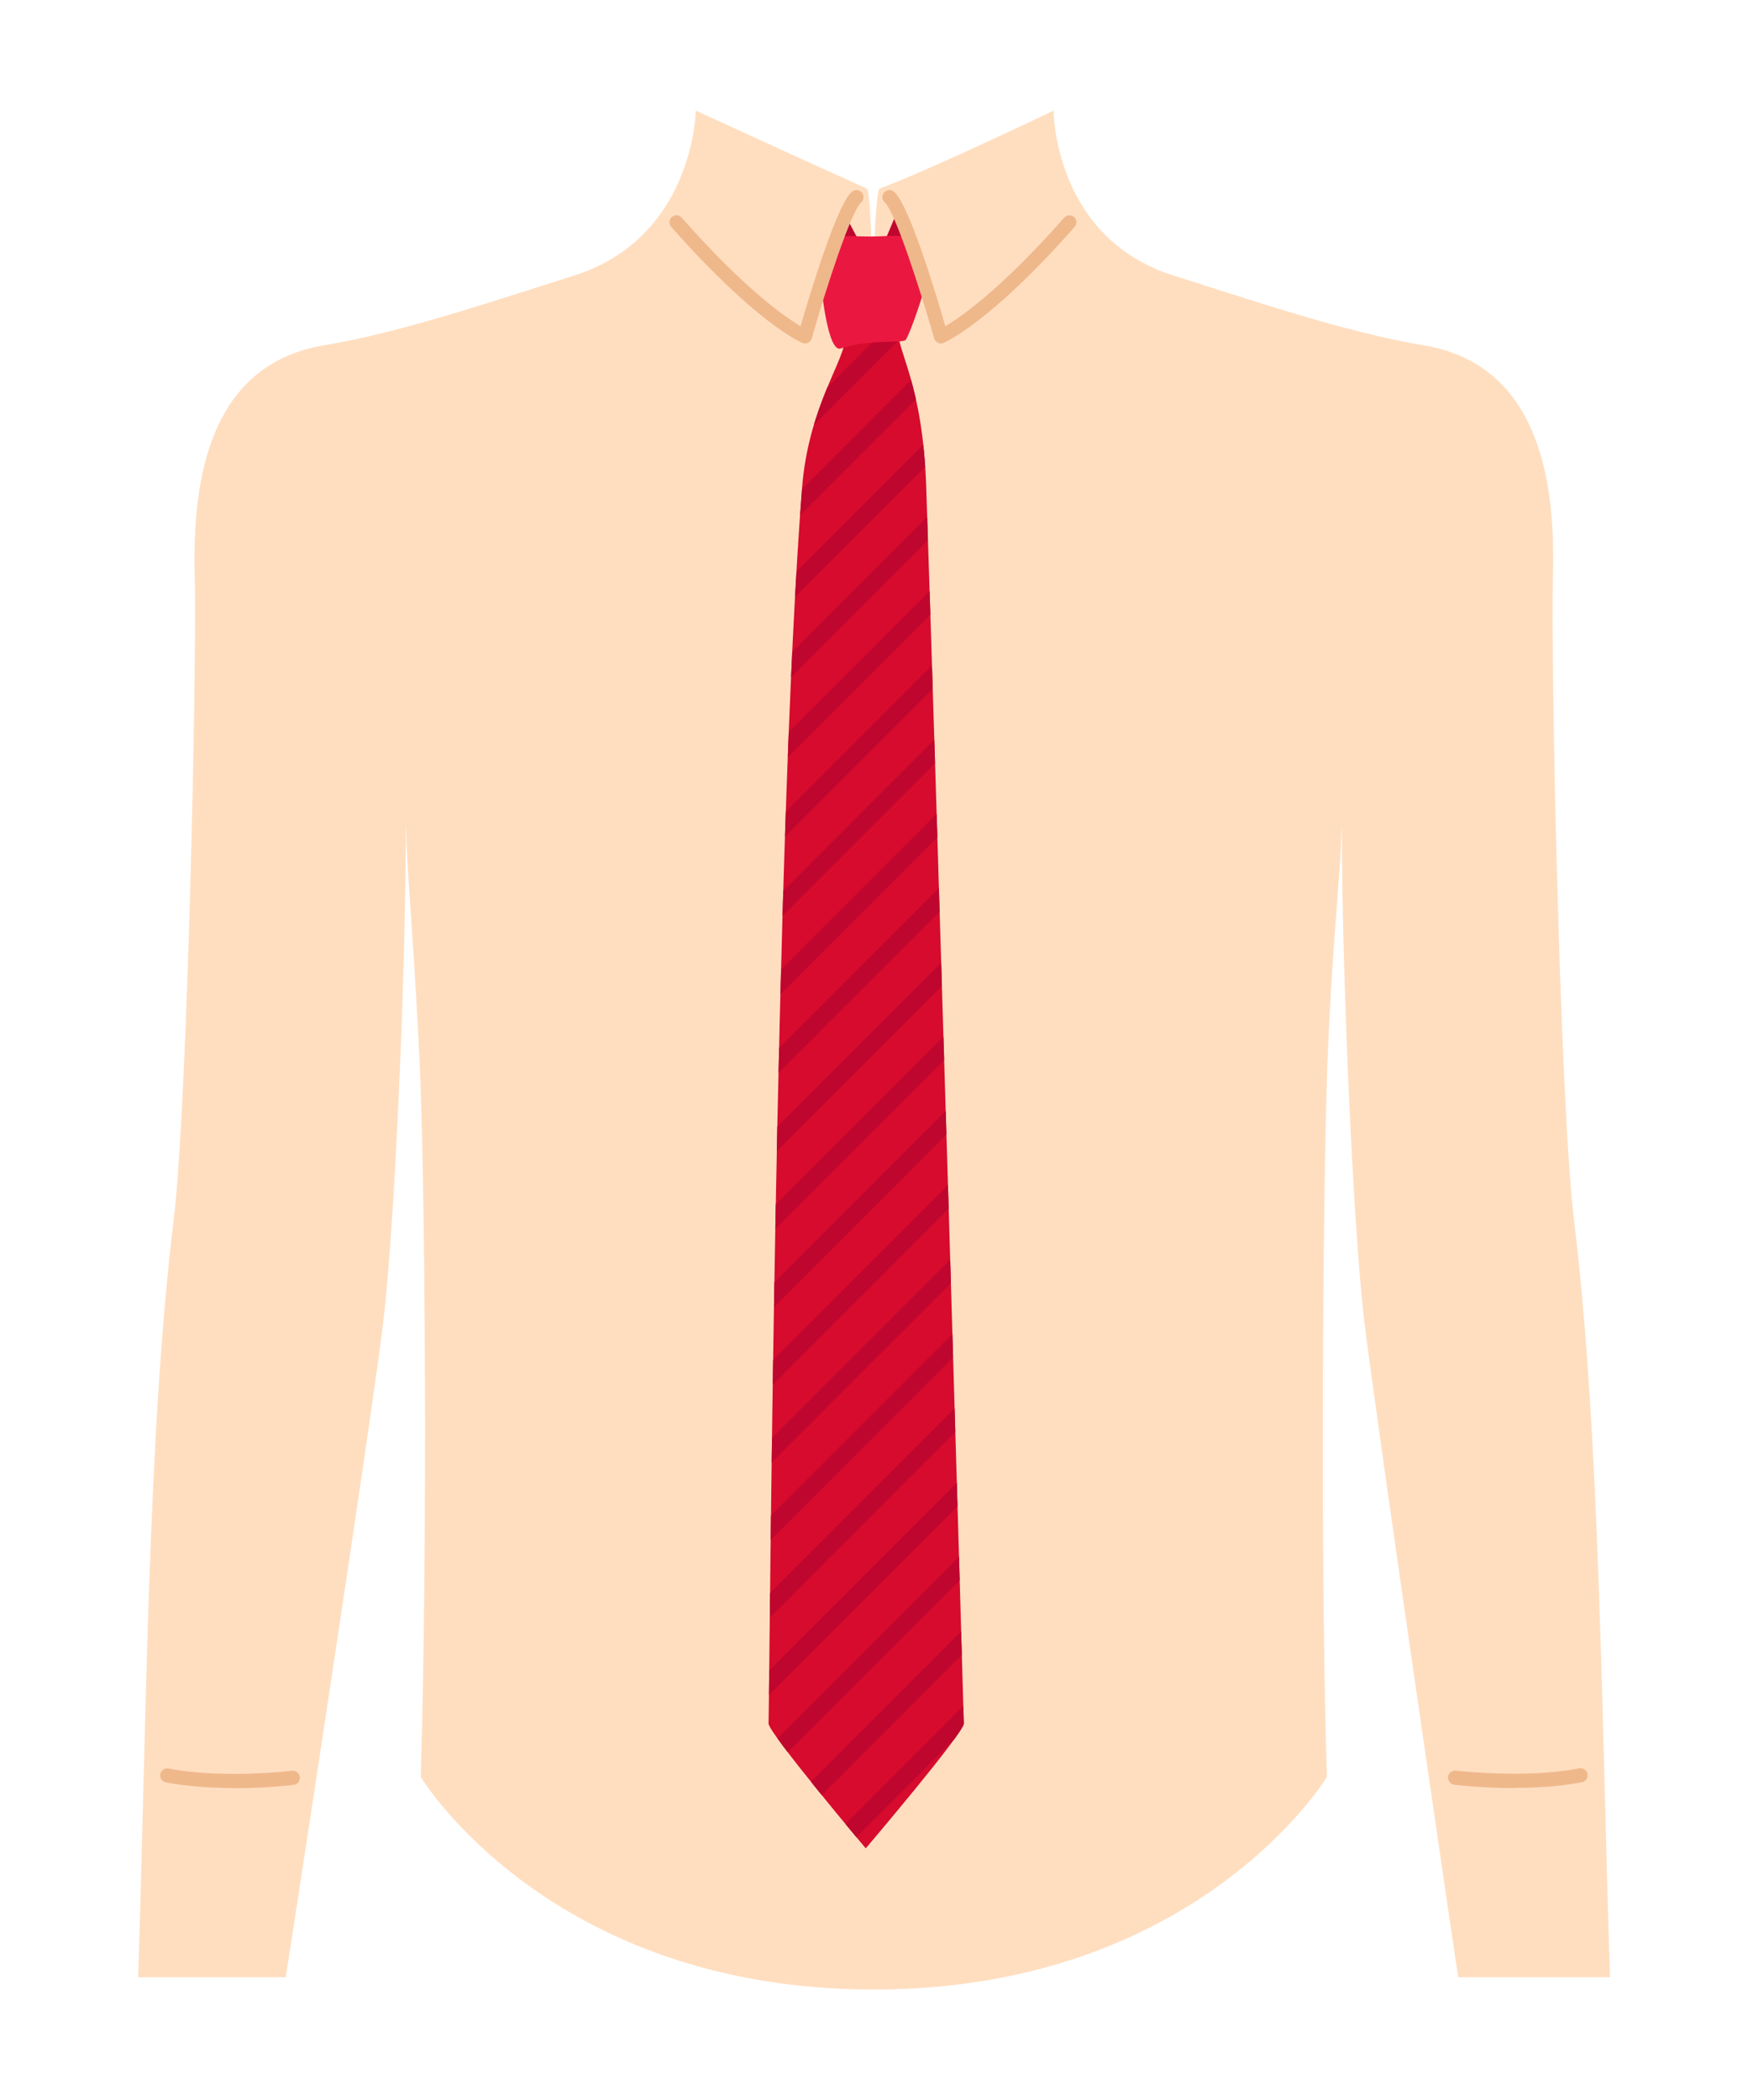 <?xml version="1.0" encoding="UTF-8"?>
<svg id="uuid-1845c986-f723-449f-8e18-b14558ba0732" data-name="_x2018_ëîé_x5F_1" xmlns="http://www.w3.org/2000/svg" xmlns:xlink="http://www.w3.org/1999/xlink" viewBox="0 0 99.46 119.44">
  <defs>
    <style>
      .uuid-714e941e-600a-49f8-9dc5-257adbafd18f {
        fill: #ea1840;
      }

      .uuid-74a45125-0860-4fcb-acc5-65b11feb2e02 {
        fill: #d60b2d;
      }

      .uuid-34edccdd-aef0-4f23-a38c-3b46499385b2 {
        fill: #277f00;
      }

      .uuid-2f2fa957-733e-4f2a-968e-a8d782cc4937 {
        fill: #ffdec0;
      }

      .uuid-297deb3a-df94-4304-a49d-ab6e3c4baed9 {
        clip-path: url(#uuid-8f9e87c1-4c89-4074-8e37-8bcc2b5e9d3d);
      }

      .uuid-5f1157e3-541b-4588-8b3e-6486d2f1a93e {
        fill: #efb88b;
      }

      .uuid-fd47dd2d-7f59-4156-bc92-dc241fb042a1 {
        fill: #bf062e;
      }
    </style>
    <clipPath id="uuid-8f9e87c1-4c89-4074-8e37-8bcc2b5e9d3d">
      <path class="uuid-74a45125-0860-4fcb-acc5-65b11feb2e02" d="M54.84,98.02c-.07-2.89-1.47-50.37-2.14-70.35-.2-5.87-1.66-7.69-1.6-8.9.17-3.33-3.53-2.44-3.05.45.17,1.04-2.04,3.81-2.41,8.49-1.56,19.9-1.84,67.42-1.91,70.31-.01.52,5.53,7.1,5.53,7.1,0,0,5.59-6.57,5.58-7.1Z"/>
    </clipPath>
    <clipPath id="uuid-e3f01824-80aa-40e3-bacb-78a0c02891ba">
      <path class="uuid-34edccdd-aef0-4f23-a38c-3b46499385b2" d="M215.3,90.41c-.64-.2-6.45-2.32-7.46-3.01-1.01,11.72.02,36.24-14,53.53-14.38-21.23-13.28-45.81-13.32-53.54-1.02.69-6.87,2.82-7.53,3.03-1.72.54-5.35,38.44-5.35,38.44,0,0,1,28.92.56,43.09,3.52,4.23,19.31,10.24,19.31,10.24l6.66-7.41,6.66,7.41s12.66-2.41,19.31-10.24c-.44-14.17.56-43.09.56-43.09,0,0-3.73-37.93-5.4-38.46Z"/>
    </clipPath>
  </defs>
  <g>
    <path class="uuid-2f2fa957-733e-4f2a-968e-a8d782cc4937" d="M7.86,112.45h8.4c.09-.51,4.83-31.32,5.54-37.2.66-5.45,1.3-20,1.29-28.37.13,3.87.38,5.41.78,13.38.3,5.97.49,26.8.07,40.8,0,0,7.28,12.09,25.77,12.09s25.79-12.09,25.79-12.09c-.42-14-.19-34.7.03-40.55.27-7.03.69-9.76.82-13.63,0,8.37.63,22.91,1.29,28.37.72,5.88,5.24,36.68,5.33,37.2h8.64c-.47-14.24-.56-30.83-2.05-43.06-.8-6.56-1.33-31.9-1.2-36.7.16-5.64-.93-12-7.4-13.06-4.38-.72-9.99-2.64-14.16-3.95-6.86-2.15-6.85-9.39-6.85-9.39,0,0-7.01,3.36-9.91,4.44-.33.49-.35,6.99-.35,6.99,0,0-.1-6.62-.35-6.99-3.01-1.34-9.75-4.44-9.75-4.44,0,0-.09,7.23-6.95,9.39-4.17,1.31-9.78,3.23-14.16,3.95-6.46,1.06-7.55,7.42-7.4,13.06.13,4.8-.4,30.15-1.2,36.7-1.49,12.24-1.55,28.83-2.02,43.06Z"/>
    <g>
      <path class="uuid-fd47dd2d-7f59-4156-bc92-dc241fb042a1" d="M49.03,14l-.93-1.75-.71,1.89s.1.4.82,1.03c.16-.93.82-1.17.82-1.17Z"/>
      <path class="uuid-fd47dd2d-7f59-4156-bc92-dc241fb042a1" d="M50.22,14l.74-1.75.72,1.18s.13.61-.3.84c-.16-.27-1.16-.27-1.16-.27Z"/>
      <g>
        <path class="uuid-74a45125-0860-4fcb-acc5-65b11feb2e02" d="M54.84,98.02c-.07-2.89-1.47-50.37-2.14-70.35-.2-5.87-1.66-7.69-1.6-8.9.17-3.33-3.53-2.44-3.05.45.17,1.04-2.04,3.81-2.41,8.49-1.56,19.9-1.84,67.42-1.91,70.31-.01.52,5.53,7.1,5.53,7.1,0,0,5.59-6.57,5.58-7.1Z"/>
        <g class="uuid-297deb3a-df94-4304-a49d-ab6e3c4baed9">
          <g>
            <rect class="uuid-fd47dd2d-7f59-4156-bc92-dc241fb042a1" x="-70.25" y="23.26" width="128.09" height=".97" transform="translate(-18.6 2.57) rotate(-45)"/>
            <rect class="uuid-fd47dd2d-7f59-4156-bc92-dc241fb042a1" x="-68.07" y="25.43" width="128.09" height=".97" transform="translate(-19.51 4.74) rotate(-45)"/>
            <rect class="uuid-fd47dd2d-7f59-4156-bc92-dc241fb042a1" x="-65.9" y="27.61" width="128.09" height=".97" transform="translate(-20.41 6.92) rotate(-45)"/>
            <rect class="uuid-fd47dd2d-7f59-4156-bc92-dc241fb042a1" x="-63.72" y="29.79" width="128.09" height=".97" transform="translate(-21.31 9.1) rotate(-45)"/>
            <rect class="uuid-fd47dd2d-7f59-4156-bc92-dc241fb042a1" x="-61.54" y="31.97" width="128.09" height=".97" transform="translate(-22.21 11.28) rotate(-45)"/>
            <rect class="uuid-fd47dd2d-7f59-4156-bc92-dc241fb042a1" x="-59.36" y="34.14" width="128.09" height=".97" transform="translate(-23.12 13.46) rotate(-45.01)"/>
            <rect class="uuid-fd47dd2d-7f59-4156-bc92-dc241fb042a1" x="-57.19" y="36.32" width="128.09" height=".97" transform="translate(-24.01 15.63) rotate(-45)"/>
            <rect class="uuid-fd47dd2d-7f59-4156-bc92-dc241fb042a1" x="-55.01" y="38.5" width="128.09" height=".97" transform="translate(-24.92 17.8) rotate(-45)"/>
            <rect class="uuid-fd47dd2d-7f59-4156-bc92-dc241fb042a1" x="-52.83" y="40.67" width="128.09" height=".97" transform="translate(-25.82 19.98) rotate(-45)"/>
            <rect class="uuid-fd47dd2d-7f59-4156-bc92-dc241fb042a1" x="-50.66" y="42.85" width="128.09" height=".97" transform="translate(-26.72 22.16) rotate(-45)"/>
            <rect class="uuid-fd47dd2d-7f59-4156-bc92-dc241fb042a1" x="-48.48" y="45.03" width="128.09" height=".97" transform="translate(-27.62 24.33) rotate(-45)"/>
            <rect class="uuid-fd47dd2d-7f59-4156-bc92-dc241fb042a1" x="-46.3" y="47.21" width="128.09" height=".97" transform="translate(-28.52 26.51) rotate(-45)"/>
            <rect class="uuid-fd47dd2d-7f59-4156-bc92-dc241fb042a1" x="-44.12" y="49.38" width="128.09" height=".97" transform="translate(-29.43 28.7) rotate(-45)"/>
            <rect class="uuid-fd47dd2d-7f59-4156-bc92-dc241fb042a1" x="-41.95" y="51.56" width="128.09" height=".97" transform="translate(-30.33 30.87) rotate(-45)"/>
            <rect class="uuid-fd47dd2d-7f59-4156-bc92-dc241fb042a1" x="-39.77" y="53.74" width="128.09" height=".97" transform="translate(-31.23 33.05) rotate(-45)"/>
            <rect class="uuid-fd47dd2d-7f59-4156-bc92-dc241fb042a1" x="-37.59" y="55.91" width="128.09" height=".97" transform="translate(-32.13 35.22) rotate(-45)"/>
            <rect class="uuid-fd47dd2d-7f59-4156-bc92-dc241fb042a1" x="-35.42" y="58.09" width="128.09" height=".97" transform="translate(-33.03 37.4) rotate(-45)"/>
            <rect class="uuid-fd47dd2d-7f59-4156-bc92-dc241fb042a1" x="-33.24" y="60.27" width="128.09" height=".97" transform="translate(-33.94 39.58) rotate(-45)"/>
            <rect class="uuid-fd47dd2d-7f59-4156-bc92-dc241fb042a1" x="-31.06" y="62.45" width="128.09" height=".97" transform="translate(-34.84 41.76) rotate(-45)"/>
            <rect class="uuid-fd47dd2d-7f59-4156-bc92-dc241fb042a1" x="-28.88" y="64.62" width="128.09" height=".97" transform="translate(-35.74 43.94) rotate(-45)"/>
            <rect class="uuid-fd47dd2d-7f59-4156-bc92-dc241fb042a1" x="-26.71" y="66.8" width="128.09" height=".97" transform="translate(-36.64 46.11) rotate(-45)"/>
            <rect class="uuid-fd47dd2d-7f59-4156-bc92-dc241fb042a1" x="-24.53" y="68.98" width="128.09" height=".97" transform="translate(-37.54 48.29) rotate(-45)"/>
            <rect class="uuid-fd47dd2d-7f59-4156-bc92-dc241fb042a1" x="-22.35" y="71.15" width="128.09" height=".97" transform="translate(-38.44 50.46) rotate(-45)"/>
            <rect class="uuid-fd47dd2d-7f59-4156-bc92-dc241fb042a1" x="-20.18" y="73.33" width="128.09" height=".97" transform="translate(-39.34 52.63) rotate(-45)"/>
            <rect class="uuid-fd47dd2d-7f59-4156-bc92-dc241fb042a1" x="-18" y="75.51" width="128.09" height=".97" transform="translate(-40.25 54.81) rotate(-45)"/>
            <rect class="uuid-fd47dd2d-7f59-4156-bc92-dc241fb042a1" x="-15.82" y="77.69" width="128.09" height=".97" transform="translate(-41.15 56.99) rotate(-45)"/>
            <rect class="uuid-fd47dd2d-7f59-4156-bc92-dc241fb042a1" x="-13.64" y="79.86" width="128.09" height=".97" transform="translate(-42.05 59.17) rotate(-45)"/>
            <rect class="uuid-fd47dd2d-7f59-4156-bc92-dc241fb042a1" x="-11.47" y="82.04" width="128.09" height=".97" transform="translate(-42.95 61.35) rotate(-45)"/>
            <rect class="uuid-fd47dd2d-7f59-4156-bc92-dc241fb042a1" x="-9.29" y="84.22" width="128.09" height=".97" transform="translate(-43.86 63.53) rotate(-45)"/>
            <rect class="uuid-fd47dd2d-7f59-4156-bc92-dc241fb042a1" x="-7.11" y="86.39" width="128.09" height=".97" transform="translate(-44.76 65.7) rotate(-45)"/>
            <rect class="uuid-fd47dd2d-7f59-4156-bc92-dc241fb042a1" x="-4.93" y="88.57" width="128.09" height=".97" transform="translate(-45.66 67.88) rotate(-45)"/>
            <rect class="uuid-fd47dd2d-7f59-4156-bc92-dc241fb042a1" x="-2.76" y="90.75" width="128.09" height=".97" transform="translate(-46.56 70.06) rotate(-45)"/>
            <rect class="uuid-fd47dd2d-7f59-4156-bc92-dc241fb042a1" x="-.58" y="92.93" width="128.09" height=".97" transform="translate(-47.46 72.24) rotate(-45)"/>
            <rect class="uuid-fd47dd2d-7f59-4156-bc92-dc241fb042a1" x="1.6" y="95.1" width="128.09" height=".97" transform="translate(-48.37 74.42) rotate(-45)"/>
            <rect class="uuid-fd47dd2d-7f59-4156-bc92-dc241fb042a1" x="3.77" y="97.28" width="128.09" height=".97" transform="translate(-49.27 76.6) rotate(-45)"/>
            <rect class="uuid-fd47dd2d-7f59-4156-bc92-dc241fb042a1" x="5.95" y="99.46" width="128.09" height=".97" transform="translate(-50.17 78.78) rotate(-45)"/>
            <rect class="uuid-fd47dd2d-7f59-4156-bc92-dc241fb042a1" x="8.13" y="101.63" width="128.09" height=".97" transform="translate(-51.07 80.94) rotate(-45)"/>
            <rect class="uuid-fd47dd2d-7f59-4156-bc92-dc241fb042a1" x="10.31" y="103.81" width="128.09" height=".97" transform="translate(-51.97 83.11) rotate(-45)"/>
            <rect class="uuid-fd47dd2d-7f59-4156-bc92-dc241fb042a1" x="12.48" y="105.99" width="128.09" height=".97" transform="translate(-52.87 85.29) rotate(-45)"/>
            <rect class="uuid-fd47dd2d-7f59-4156-bc92-dc241fb042a1" x="14.66" y="108.17" width="128.09" height=".97" transform="translate(-53.77 87.47) rotate(-45)"/>
            <rect class="uuid-fd47dd2d-7f59-4156-bc92-dc241fb042a1" x="16.84" y="110.34" width="128.09" height=".97" transform="translate(-54.68 89.64) rotate(-45)"/>
            <rect class="uuid-fd47dd2d-7f59-4156-bc92-dc241fb042a1" x="19.01" y="112.52" width="128.09" height=".97" transform="translate(-55.58 91.83) rotate(-45)"/>
            <rect class="uuid-fd47dd2d-7f59-4156-bc92-dc241fb042a1" x="21.19" y="114.7" width="128.09" height=".97" transform="translate(-56.48 94.01) rotate(-45)"/>
          </g>
        </g>
      </g>
      <path class="uuid-714e941e-600a-49f8-9dc5-257adbafd18f" d="M52.03,13.95c-.08-.74-1.14-.5-2.53-.5s-2.14-.19-2.22.55c-.08.74-.6,1.7-.56,2.15.02.26.38,3.91,1.11,3.67,1.67-.56,3.58-.26,3.72-.51.35-.62,1.02-2.74,1.08-3,.11-.49-.51-1.62-.59-2.36Z"/>
    </g>
    <g>
      <path class="uuid-5f1157e3-541b-4588-8b3e-6486d2f1a93e" d="M53.53,19.53c-.06,0-.12-.01-.17-.04-.1-.05-.18-.14-.21-.25-.83-2.91-2.24-7.23-2.81-7.73-.17-.15-.18-.4-.03-.57.15-.16.4-.18.57-.03.86.76,2.37,5.78,2.91,7.64.88-.52,3.17-2.1,6.76-6.17.15-.17.4-.18.56-.04.17.15.18.4.04.56-4.81,5.46-7.35,6.55-7.46,6.6-.05.02-.1.03-.15.03Z"/>
      <path class="uuid-5f1157e3-541b-4588-8b3e-6486d2f1a93e" d="M45.8,19.53c-.05,0-.1-.01-.15-.03-.11-.04-2.64-1.14-7.46-6.6-.15-.17-.13-.42.04-.56.17-.15.42-.13.56.04,3.59,4.07,5.88,5.65,6.76,6.17.54-1.85,2.06-6.88,2.91-7.64.17-.15.42-.13.57.03.15.17.13.42-.03.57-.57.5-1.98,4.82-2.81,7.73-.03.11-.11.2-.21.25-.05.03-.11.04-.17.04Z"/>
      <path class="uuid-5f1157e3-541b-4588-8b3e-6486d2f1a93e" d="M13.32,101.69c-1.21,0-2.6-.08-3.88-.32-.22-.04-.36-.25-.32-.47.04-.22.25-.36.47-.32,3.1.6,6.98.13,7.02.13.22-.03.42.13.45.35.03.22-.13.42-.35.45-.1.01-1.55.19-3.4.19Z"/>
      <path class="uuid-5f1157e3-541b-4588-8b3e-6486d2f1a93e" d="M86.14,101.69c-1.84,0-3.3-.17-3.4-.19-.22-.03-.37-.23-.35-.45.03-.22.23-.37.45-.35.04,0,3.93.47,7.02-.13.22-.04.43.1.47.32.04.22-.1.43-.32.47-1.28.25-2.66.32-3.88.32Z"/>
    </g>
  </g>
  <path class="uuid-34edccdd-aef0-4f23-a38c-3b46499385b2" d="M215.3,90.41c-.64-.2-6.45-2.32-7.46-3.01-1.01,11.72.02,36.24-14,53.53-14.38-21.23-13.28-45.81-13.32-53.54-1.02.69-6.87,2.82-7.53,3.03-1.72.54-5.35,38.44-5.35,38.44,0,0,1,28.92.56,43.09,3.52,4.23,19.31,10.24,19.31,10.24l6.66-7.41,6.66,7.41s12.66-2.41,19.31-10.24c-.44-14.17.56-43.09.56-43.09,0,0-3.73-37.93-5.4-38.46Z"/>
</svg>